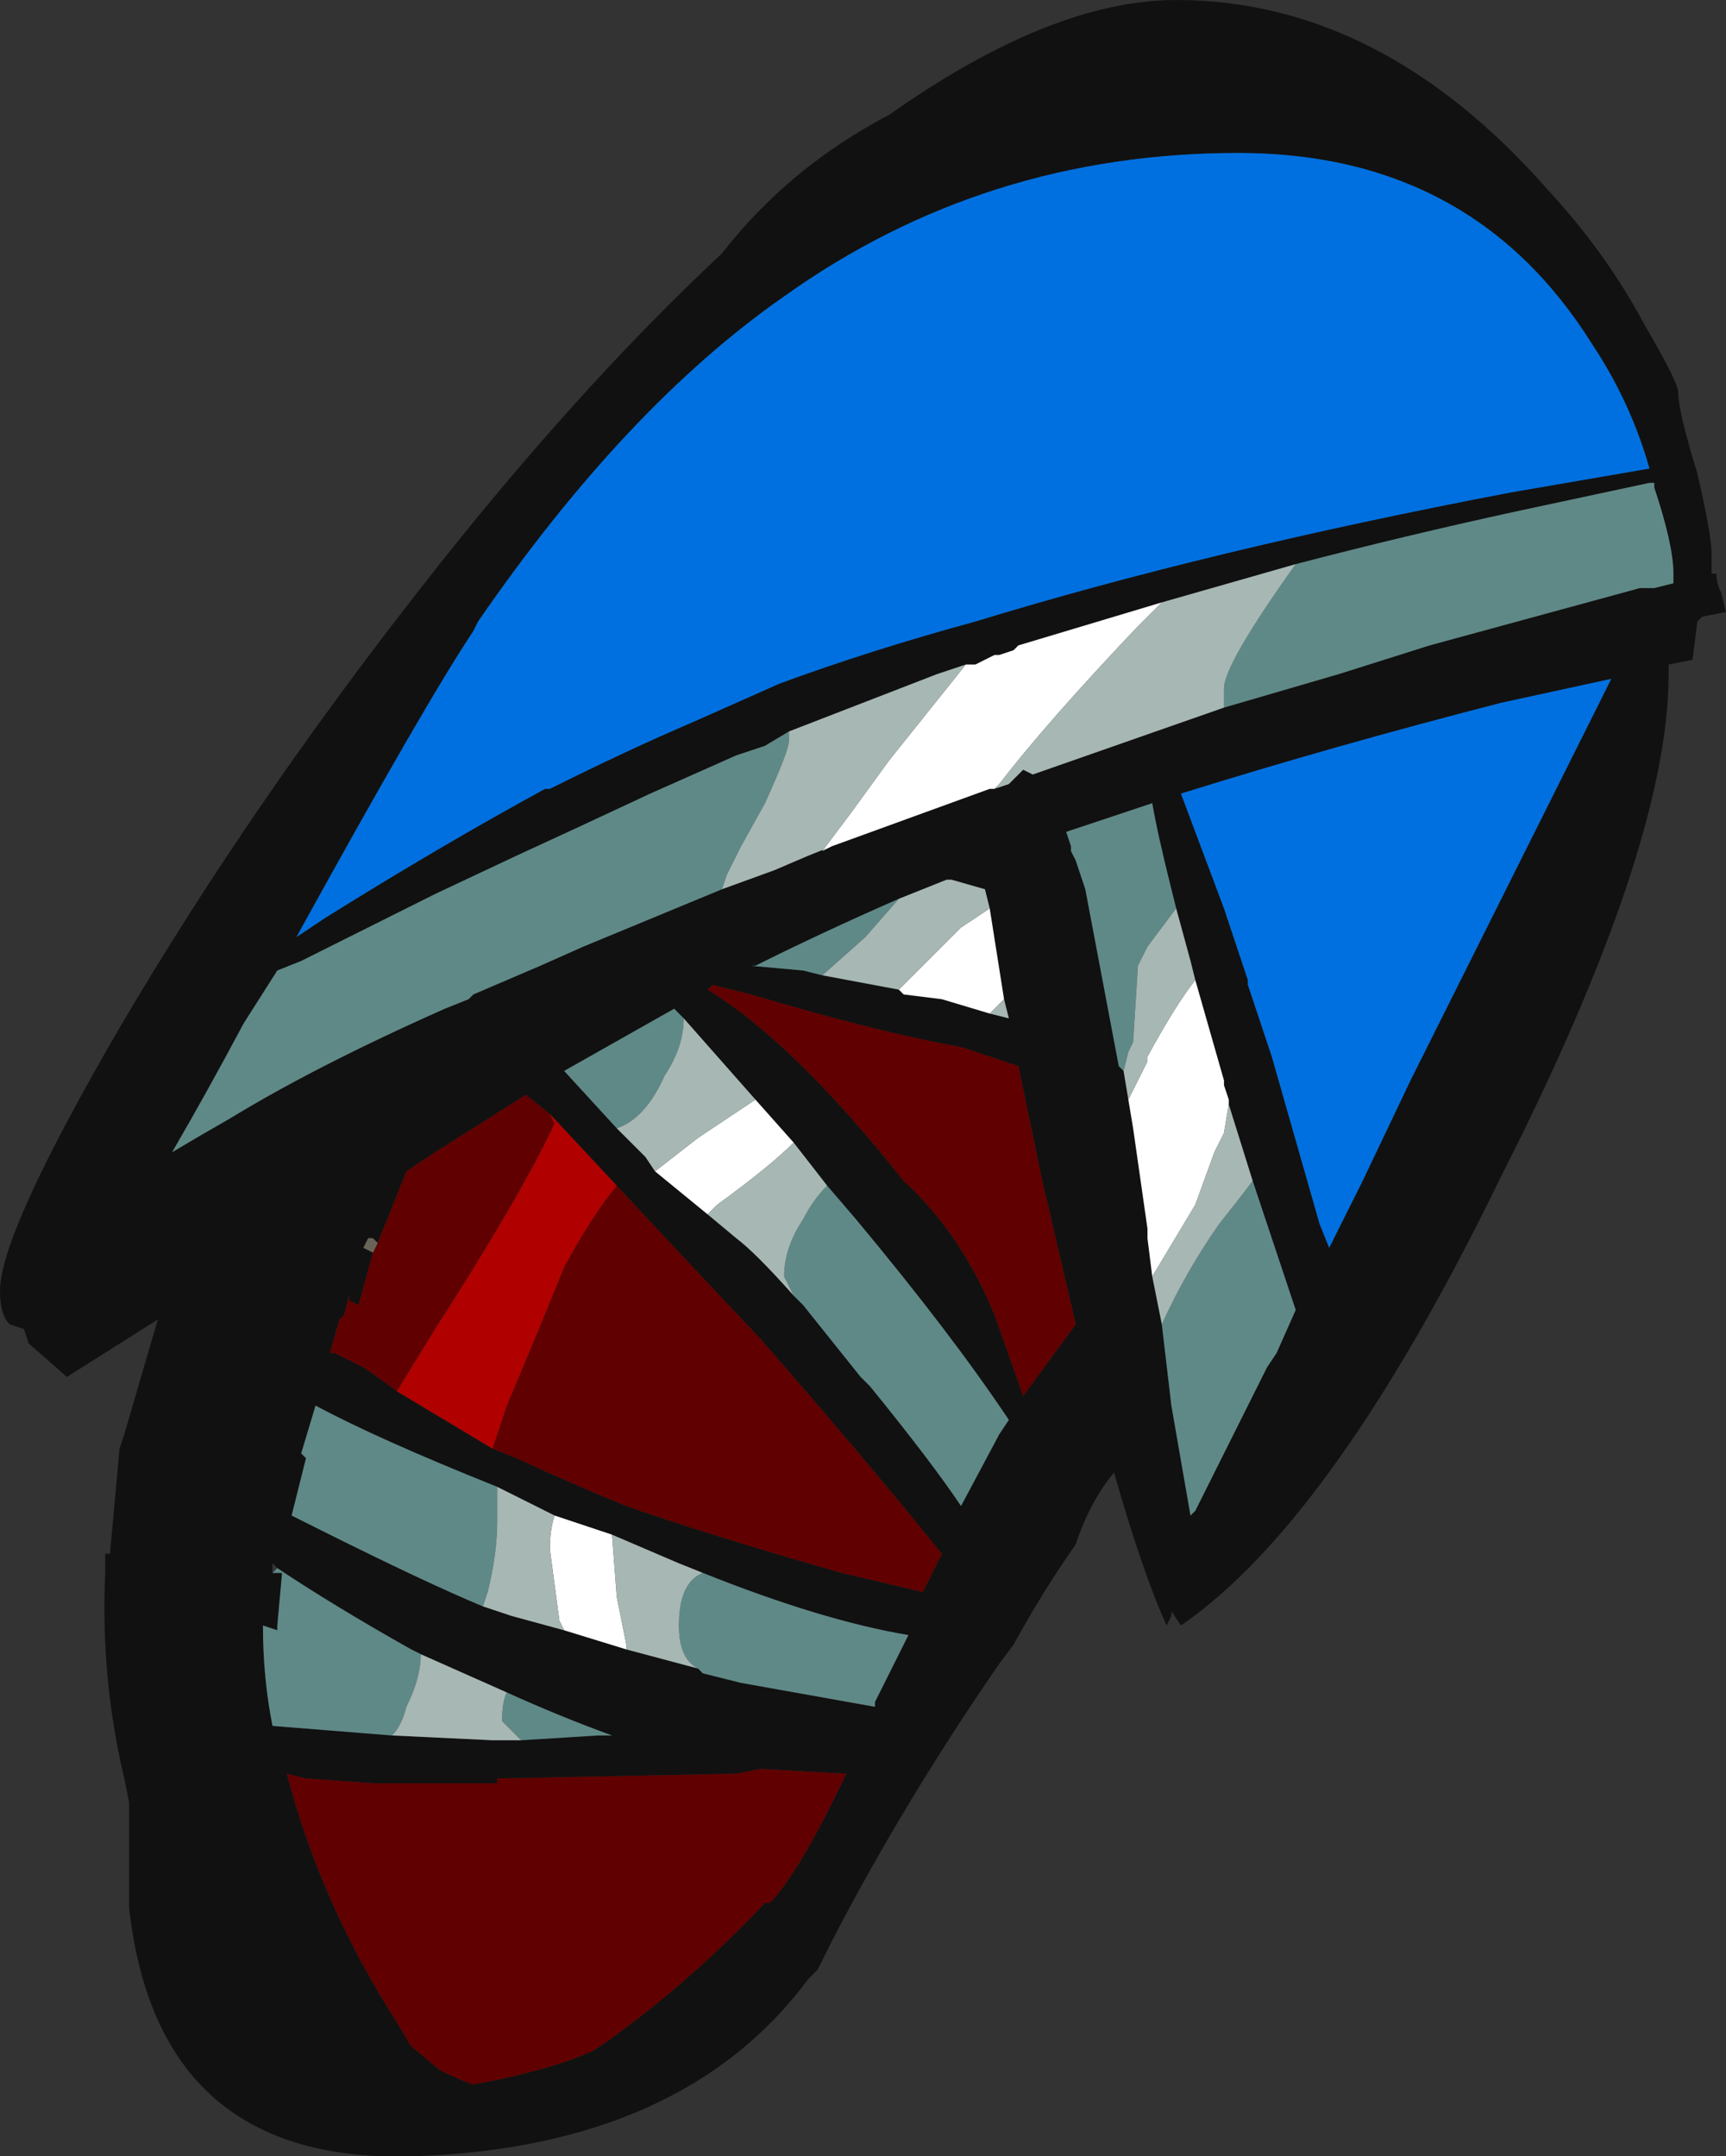<?xml version="1.0" encoding="UTF-8" standalone="no"?>
<svg xmlns:ffdec="https://www.free-decompiler.com/flash" xmlns:xlink="http://www.w3.org/1999/xlink" ffdec:objectType="frame" height="157.85px" width="126.35px" xmlns="http://www.w3.org/2000/svg">
  <rect width="100%" height="100%" fill="#333333" stroke="none"/>
  <g transform="matrix(1.0, 0.0, 0.0, 1.0, 64.4, 80.5)">
    <use ffdec:characterId="819" height="22.55" transform="matrix(7.0, 0.0, 0.0, 7.0, -64.4, -80.5)" width="18.05" xlink:href="#shape0"/>
  </g>
  <defs>
    <g id="shape0" transform="matrix(1.0, 0.0, 0.0, 1.0, 9.2, 11.5)">
      <path d="M8.0 -8.1 Q8.35 -7.5 8.35 -7.4 8.35 -7.2 8.55 -6.55 8.7 -5.9 8.7 -5.7 L8.7 -5.5 8.75 -5.5 Q8.75 -5.4 8.8 -5.3 L8.85 -5.1 8.6 -5.05 8.55 -5.0 8.5 -4.6 8.25 -4.55 8.25 -4.45 Q8.25 -2.65 6.5 0.8 4.75 4.4 3.15 5.5 L3.05 5.35 3.05 5.4 3.0 5.5 Q2.75 4.95 2.45 3.9 2.2 4.2 2.05 4.65 1.7 5.15 1.4 5.7 L1.25 5.9 Q0.25 7.35 -0.5 8.8 L-0.65 9.1 -0.75 9.2 Q-2.05 10.95 -4.85 11.05 -7.55 11.15 -7.85 8.45 L-7.85 7.35 -7.9 7.1 Q-8.15 6.05 -8.1 4.95 L-8.1 4.75 -8.05 4.75 -7.95 3.65 -7.9 3.5 -7.55 2.3 -8.5 2.9 -8.9 2.55 -8.95 2.4 -9.1 2.35 Q-9.2 2.25 -9.2 2.0 -9.2 1.4 -7.95 -0.75 -6.6 -3.05 -4.8 -5.35 -3.2 -7.4 -1.65 -8.85 -0.95 -9.75 0.1 -10.3 1.8 -11.5 3.1 -11.5 5.25 -11.5 7.0 -9.5 7.6 -8.85 8.0 -8.1 M2.95 -5.2 L1.45 -4.75 1.4 -4.7 1.25 -4.65 1.2 -4.65 1.0 -4.55 0.9 -4.55 0.6 -4.45 -0.95 -3.85 -1.2 -3.7 -1.5 -3.6 -2.4 -3.2 -3.15 -2.85 -3.8 -2.55 -4.65 -2.15 -6.05 -1.45 -6.3 -1.35 -6.65 -0.8 Q-7.05 -0.05 -7.4 0.55 -7.15 0.4 -6.8 0.2 -5.9 -0.35 -4.55 -0.95 L-4.3 -1.05 -4.25 -1.1 -3.55 -1.4 -3.1 -1.6 -1.65 -2.2 -1.1 -2.4 -0.75 -2.55 -0.5 -2.65 1.15 -3.25 1.2 -3.25 1.35 -3.3 1.5 -3.45 1.6 -3.4 3.6 -4.1 4.8 -4.45 5.75 -4.75 7.95 -5.35 8.1 -5.35 8.3 -5.4 8.3 -5.5 Q8.3 -5.8 8.1 -6.4 L8.1 -6.45 8.05 -6.45 6.65 -6.15 Q5.5 -5.9 4.35 -5.6 L2.95 -5.2 M3.1 -2.0 L3.05 -2.2 Q2.9 -2.8 2.85 -3.1 L1.95 -2.8 2.0 -2.65 2.0 -2.6 2.05 -2.5 2.15 -2.2 2.5 -0.35 2.55 -0.3 2.6 0.0 2.65 0.3 2.8 1.35 2.8 1.45 2.85 1.85 2.95 2.35 3.05 3.2 3.25 4.35 3.3 4.3 4.05 2.8 4.15 2.65 4.35 2.2 3.9 0.85 3.65 0.05 3.65 0.0 3.6 -0.15 3.6 -0.2 3.3 -1.25 3.25 -1.45 3.1 -2.0 M1.15 -2.0 L1.1 -2.2 0.75 -2.3 0.7 -2.3 0.2 -2.1 Q-0.6 -1.75 -1.3 -1.4 L-1.35 -1.4 -0.8 -1.35 -0.6 -1.3 0.2 -1.15 0.25 -1.1 0.65 -1.05 1.15 -0.9 1.35 -0.85 1.3 -1.05 1.15 -2.0 M0.85 -0.55 Q0.0 -0.7 -1.35 -1.1 L-1.75 -1.2 -1.8 -1.15 Q-0.9 -0.6 0.25 0.85 0.85 1.4 1.2 2.25 L1.5 3.1 2.05 2.35 1.7 0.85 1.45 -0.35 0.85 -0.55 M3.6 -2.0 L3.85 -1.25 3.85 -1.2 4.1 -0.45 4.6 1.3 4.7 1.55 5.05 0.85 5.55 -0.2 7.65 -4.4 6.5 -4.15 Q4.75 -3.7 3.15 -3.2 L3.6 -2.0 M8.05 -6.6 Q7.85 -7.3 7.45 -7.9 6.2 -9.9 3.75 -9.9 1.1 -9.9 -1.0 -8.4 -2.65 -7.25 -4.2 -5.0 L-4.25 -4.9 Q-4.75 -4.15 -6.1 -1.7 L-5.8 -1.9 Q-4.6 -2.65 -3.5 -3.25 L-3.45 -3.25 Q-2.65 -3.65 -1.95 -3.95 L-1.05 -4.35 Q-0.1 -4.7 1.0 -5.0 3.45 -5.75 6.6 -6.35 L8.05 -6.6 M-0.9 2.05 L-0.8 2.15 -0.2 2.9 -0.1 3.0 Q0.55 3.8 0.85 4.25 L1.25 3.5 1.35 3.35 Q0.75 2.45 -0.25 1.25 L-0.55 0.9 -0.9 0.45 -1.3 0.0 -2.05 -0.85 -2.15 -0.95 -3.3 -0.3 -2.75 0.3 -2.45 0.6 -2.35 0.75 -1.8 1.2 -1.5 1.45 Q-1.3 1.6 -0.9 2.05 M-4.05 3.65 L-3.8 3.75 Q-3.15 4.05 -2.65 4.25 -1.8 4.55 -0.4 4.95 L0.45 5.15 0.65 4.75 Q-0.2 3.7 -1.25 2.5 -2.1 1.6 -2.75 0.9 L-3.45 0.15 -3.7 -0.05 -4.65 0.55 -4.95 0.75 -5.25 1.5 -5.3 1.45 -5.35 1.45 -5.4 1.55 -5.3 1.6 -5.45 2.15 -5.55 2.1 -5.55 2.05 -5.6 2.25 -5.65 2.3 -5.75 2.65 -5.7 2.65 -5.4 2.8 Q-5.25 2.9 -5.05 3.05 L-4.05 3.65 M0.25 8.65 L0.25 8.65 M-3.4 4.35 L-4.0 4.05 Q-5.25 3.55 -5.9 3.2 L-6.05 3.7 -6.0 3.75 -6.15 4.35 -5.85 4.5 Q-4.75 5.05 -4.15 5.3 L-3.85 5.4 -3.3 5.55 -2.65 5.75 -1.9 5.95 -1.85 6.0 -1.45 6.1 -0.05 6.35 -0.05 6.3 0.3 5.6 Q-0.6 5.45 -1.85 4.95 L-2.1 4.85 -2.8 4.55 -3.4 4.35 M-4.8 5.8 L-4.9 5.75 Q-5.7 5.3 -6.3 4.9 L-6.35 4.85 -6.35 4.95 -6.25 4.95 -6.3 5.5 -6.3 5.55 -6.45 5.5 Q-6.45 6.05 -6.35 6.55 L-5.1 6.65 -4.05 6.7 -3.75 6.7 -2.95 6.65 -2.8 6.65 Q-3.35 6.45 -3.9 6.2 L-4.8 5.8 M-1.25 7.0 L-1.5 7.05 -4.0 7.1 -4.0 7.15 -5.3 7.15 -6.0 7.1 -6.2 7.05 Q-5.85 8.4 -5.05 9.65 L-4.9 9.9 -4.6 10.15 Q-4.4 10.25 -4.25 10.3 -3.7 10.2 -3.25 10.05 L-3.0 9.95 -2.85 9.85 Q-1.95 9.2 -1.2 8.4 L-1.15 8.4 Q-0.85 8.1 -0.35 7.05 L-1.25 7.0" fill="#111111" fill-rule="evenodd" stroke="none"/>
      <path d="M0.85 -0.55 L1.45 -0.35 1.7 0.85 2.05 2.35 1.5 3.1 1.2 2.25 Q0.85 1.4 0.25 0.85 -0.9 -0.6 -1.8 -1.15 L-1.75 -1.2 -1.35 -1.1 Q0.0 -0.7 0.85 -0.55 M-2.75 0.9 Q-2.1 1.6 -1.25 2.5 -0.2 3.7 0.65 4.75 L0.45 5.15 -0.4 4.95 Q-1.8 4.55 -2.65 4.25 -3.15 4.05 -3.8 3.75 L-4.05 3.65 -3.9 3.2 Q-3.5 2.25 -3.3 1.75 -3.0 1.2 -2.75 0.9 M-5.05 3.05 Q-5.25 2.9 -5.4 2.8 L-5.7 2.65 -5.75 2.65 -5.65 2.3 -5.6 2.25 -5.55 2.05 -5.55 2.1 -5.45 2.15 -5.3 1.6 -5.25 1.5 -4.95 0.75 -4.65 0.55 -3.7 -0.05 -3.45 0.15 -3.4 0.25 Q-3.75 1.0 -4.65 2.4 L-5.05 3.05 M-1.25 7.0 L-0.35 7.05 Q-0.85 8.1 -1.15 8.4 L-1.2 8.4 Q-1.95 9.2 -2.85 9.85 L-3.0 9.95 -3.25 10.05 Q-3.7 10.2 -4.25 10.3 -4.4 10.25 -4.6 10.15 L-4.9 9.9 -5.05 9.65 Q-5.85 8.4 -6.2 7.05 L-6.0 7.1 -5.3 7.15 -4.0 7.15 -4.0 7.1 -1.5 7.05 -1.25 7.0" fill="#600000" fill-rule="evenodd" stroke="none"/>
      <path d="M-4.05 3.65 L-5.05 3.05 -4.65 2.4 Q-3.75 1.0 -3.4 0.25 L-3.45 0.15 -2.75 0.9 Q-3.0 1.2 -3.3 1.75 -3.5 2.25 -3.9 3.2 L-4.05 3.65" fill="#b00000" fill-rule="evenodd" stroke="none"/>
      <path d="M0.9 -4.55 L1.0 -4.55 1.2 -4.65 1.25 -4.65 1.4 -4.7 1.45 -4.75 2.95 -5.2 2.7 -4.95 Q1.75 -3.95 1.25 -3.3 L1.2 -3.25 1.15 -3.25 -0.5 -2.65 -0.6 -2.6 -0.3 -3.0 0.1 -3.55 0.9 -4.55 M3.3 -1.25 L3.6 -0.2 3.6 -0.15 3.65 0.0 3.65 0.05 3.6 0.35 3.5 0.55 3.3 1.1 2.85 1.85 2.8 1.45 2.8 1.35 2.65 0.3 2.6 0.0 2.8 -0.4 2.8 -0.45 Q3.1 -1.0 3.3 -1.25 M0.2 -1.15 L0.85 -1.8 1.15 -2.0 1.3 -1.05 1.15 -0.9 0.65 -1.05 0.25 -1.1 0.2 -1.15 M-1.8 1.2 L-2.35 0.75 -1.9 0.4 -1.3 0.0 -0.9 0.45 Q-1.15 0.7 -1.7 1.1 L-1.8 1.2 M-3.3 5.55 L-3.35 5.45 -3.45 4.7 Q-3.45 4.5 -3.4 4.35 L-2.8 4.55 -2.75 5.2 -2.65 5.7 -2.65 5.75 -3.3 5.55" fill="#ffffff" fill-rule="evenodd" stroke="none"/>
      <path d="M-5.3 1.6 L-5.4 1.55 -5.35 1.45 -5.3 1.45 -5.25 1.5 -5.3 1.6" fill="#696457" fill-rule="evenodd" stroke="none"/>
      <path d="M-6.3 4.9 L-6.35 4.95 -6.35 4.85 -6.3 4.9" fill="#363636" fill-rule="evenodd" stroke="none"/>
      <path d="M4.35 -5.6 Q5.5 -5.9 6.65 -6.15 L8.05 -6.45 8.1 -6.45 8.1 -6.4 Q8.3 -5.8 8.3 -5.5 L8.3 -5.4 8.1 -5.35 7.95 -5.35 5.75 -4.75 4.8 -4.45 3.6 -4.1 Q3.6 -4.2 3.6 -4.3 3.6 -4.55 4.35 -5.6 M-0.95 -3.85 L-0.95 -3.75 Q-0.95 -3.65 -1.2 -3.1 L-1.45 -2.65 -1.6 -2.35 -1.65 -2.2 -3.1 -1.6 -3.55 -1.4 -4.25 -1.1 -4.3 -1.05 -4.55 -0.95 Q-5.9 -0.35 -6.8 0.2 -7.15 0.4 -7.4 0.55 -7.05 -0.05 -6.65 -0.8 L-6.3 -1.35 -6.05 -1.45 -4.65 -2.15 -3.8 -2.55 -3.15 -2.85 -2.4 -3.2 -1.5 -3.6 -1.2 -3.7 -0.95 -3.85 M2.55 -0.3 L2.5 -0.35 2.15 -2.2 2.05 -2.5 2.0 -2.6 2.0 -2.65 1.95 -2.8 2.85 -3.1 Q2.9 -2.8 3.05 -2.2 L3.1 -2.0 2.8 -1.6 2.7 -1.4 2.65 -0.6 2.6 -0.5 2.55 -0.3 M3.9 0.85 L4.35 2.2 4.15 2.65 4.05 2.8 3.3 4.3 3.25 4.35 3.05 3.2 2.95 2.35 Q3.2 1.8 3.55 1.3 3.75 1.05 3.9 0.85 M0.2 -2.1 L-0.15 -1.7 -0.6 -1.3 -0.8 -1.35 -1.35 -1.4 -1.3 -1.4 Q-0.6 -1.75 0.2 -2.1 M-0.55 0.9 L-0.25 1.25 Q0.75 2.45 1.35 3.35 L1.25 3.5 0.85 4.25 Q0.55 3.8 -0.1 3.0 L-0.2 2.9 -0.8 2.15 -0.9 2.05 -1.0 1.85 Q-1.0 1.55 -0.8 1.25 -0.7 1.05 -0.55 0.9 M-2.75 0.3 L-3.3 -0.3 -2.15 -0.95 -2.05 -0.85 Q-2.05 -0.55 -2.25 -0.25 -2.45 0.2 -2.75 0.3 M-4.0 4.05 L-4.0 4.4 Q-4.0 4.75 -4.1 5.15 L-4.15 5.3 Q-4.75 5.05 -5.85 4.5 L-6.15 4.35 -6.0 3.75 -6.05 3.7 -5.9 3.2 Q-5.25 3.55 -4.0 4.05 M-6.3 4.9 Q-5.7 5.3 -4.9 5.75 L-4.8 5.8 Q-4.8 6.05 -4.95 6.35 -5.0 6.55 -5.1 6.65 L-6.35 6.55 Q-6.45 6.05 -6.45 5.5 L-6.3 5.55 -6.3 5.5 -6.25 4.95 -6.35 4.95 -6.3 4.9 M-3.9 6.2 Q-3.35 6.45 -2.8 6.65 L-2.95 6.65 -3.75 6.7 -3.95 6.5 Q-3.95 6.3 -3.9 6.2 M-1.85 4.95 Q-0.6 5.45 0.3 5.6 L-0.05 6.3 -0.05 6.35 -1.45 6.1 -1.85 6.0 -1.9 5.95 Q-2.1 5.85 -2.1 5.5 -2.1 5.05 -1.85 4.95" fill="#5f8987" fill-rule="evenodd" stroke="none"/>
      <path d="M0.9 -4.55 L0.1 -3.55 -0.3 -3.0 -0.6 -2.6 -0.5 -2.65 -0.75 -2.55 -1.1 -2.4 -1.65 -2.2 -1.6 -2.35 -1.45 -2.65 -1.2 -3.1 Q-0.95 -3.65 -0.95 -3.75 L-0.95 -3.85 0.6 -4.45 0.9 -4.55 M1.2 -3.25 L1.25 -3.3 Q1.75 -3.95 2.7 -4.95 L2.95 -5.2 4.35 -5.6 Q3.6 -4.55 3.6 -4.3 3.6 -4.2 3.6 -4.1 L1.6 -3.4 1.5 -3.45 1.35 -3.3 1.2 -3.25 M2.55 -0.3 L2.6 -0.5 2.65 -0.6 2.7 -1.4 2.8 -1.6 3.1 -2.0 3.25 -1.45 3.3 -1.25 Q3.1 -1.0 2.8 -0.45 L2.8 -0.4 2.6 0.0 2.55 -0.3 M3.65 0.05 L3.9 0.85 Q3.75 1.05 3.55 1.3 3.2 1.8 2.95 2.35 L2.85 1.85 3.3 1.1 3.5 0.55 3.6 0.35 3.65 0.05 M3.3 4.3 L3.25 4.35 3.3 4.3 M1.15 -2.0 L0.85 -1.8 0.2 -1.15 -0.6 -1.3 -0.15 -1.7 0.2 -2.1 0.7 -2.3 0.75 -2.3 1.1 -2.2 1.15 -2.0 M1.15 -0.9 L1.3 -1.05 1.35 -0.85 1.15 -0.9 M-0.9 2.05 Q-1.3 1.6 -1.5 1.45 L-1.8 1.2 -1.7 1.1 Q-1.15 0.7 -0.9 0.45 L-0.55 0.9 Q-0.7 1.05 -0.8 1.25 -1.0 1.55 -1.0 1.85 L-0.9 2.05 M-2.35 0.75 L-2.45 0.6 -2.75 0.3 Q-2.45 0.2 -2.25 -0.25 -2.05 -0.55 -2.05 -0.85 L-1.3 0.0 -1.9 0.4 -2.35 0.75 M-3.4 4.35 Q-3.45 4.5 -3.45 4.7 L-3.35 5.45 -3.3 5.55 -3.85 5.4 -4.15 5.3 -4.1 5.15 Q-4.0 4.75 -4.0 4.4 L-4.0 4.05 -3.4 4.35 M-2.65 5.75 L-2.65 5.7 -2.75 5.2 -2.8 4.55 -2.1 4.85 -1.85 4.95 Q-2.1 5.05 -2.1 5.5 -2.1 5.85 -1.9 5.95 L-2.65 5.75 M-5.1 6.65 Q-5.0 6.55 -4.95 6.35 -4.8 6.05 -4.8 5.8 L-3.9 6.2 Q-3.95 6.3 -3.95 6.5 L-3.75 6.7 -4.05 6.7 -5.1 6.65" fill="#a7b7b4" fill-rule="evenodd" stroke="none"/>
      <path d="M8.05 -6.6 L6.6 -6.35 Q3.45 -5.75 1.0 -5.0 -0.1 -4.7 -1.05 -4.35 L-1.95 -3.95 Q-2.65 -3.65 -3.45 -3.25 L-3.5 -3.25 Q-4.6 -2.65 -5.8 -1.9 L-6.1 -1.7 Q-4.75 -4.15 -4.25 -4.9 L-4.2 -5.0 Q-2.65 -7.25 -1.0 -8.4 1.1 -9.9 3.75 -9.9 6.2 -9.9 7.45 -7.9 7.85 -7.3 8.05 -6.6 M3.6 -2.0 L3.15 -3.2 Q4.75 -3.7 6.5 -4.15 L7.65 -4.4 5.55 -0.2 5.05 0.85 4.7 1.55 4.6 1.3 4.1 -0.45 3.85 -1.2 3.85 -1.25 3.6 -2.0" fill="#0070e0" fill-rule="evenodd" stroke="none"/>
    </g>
  </defs>
</svg>
